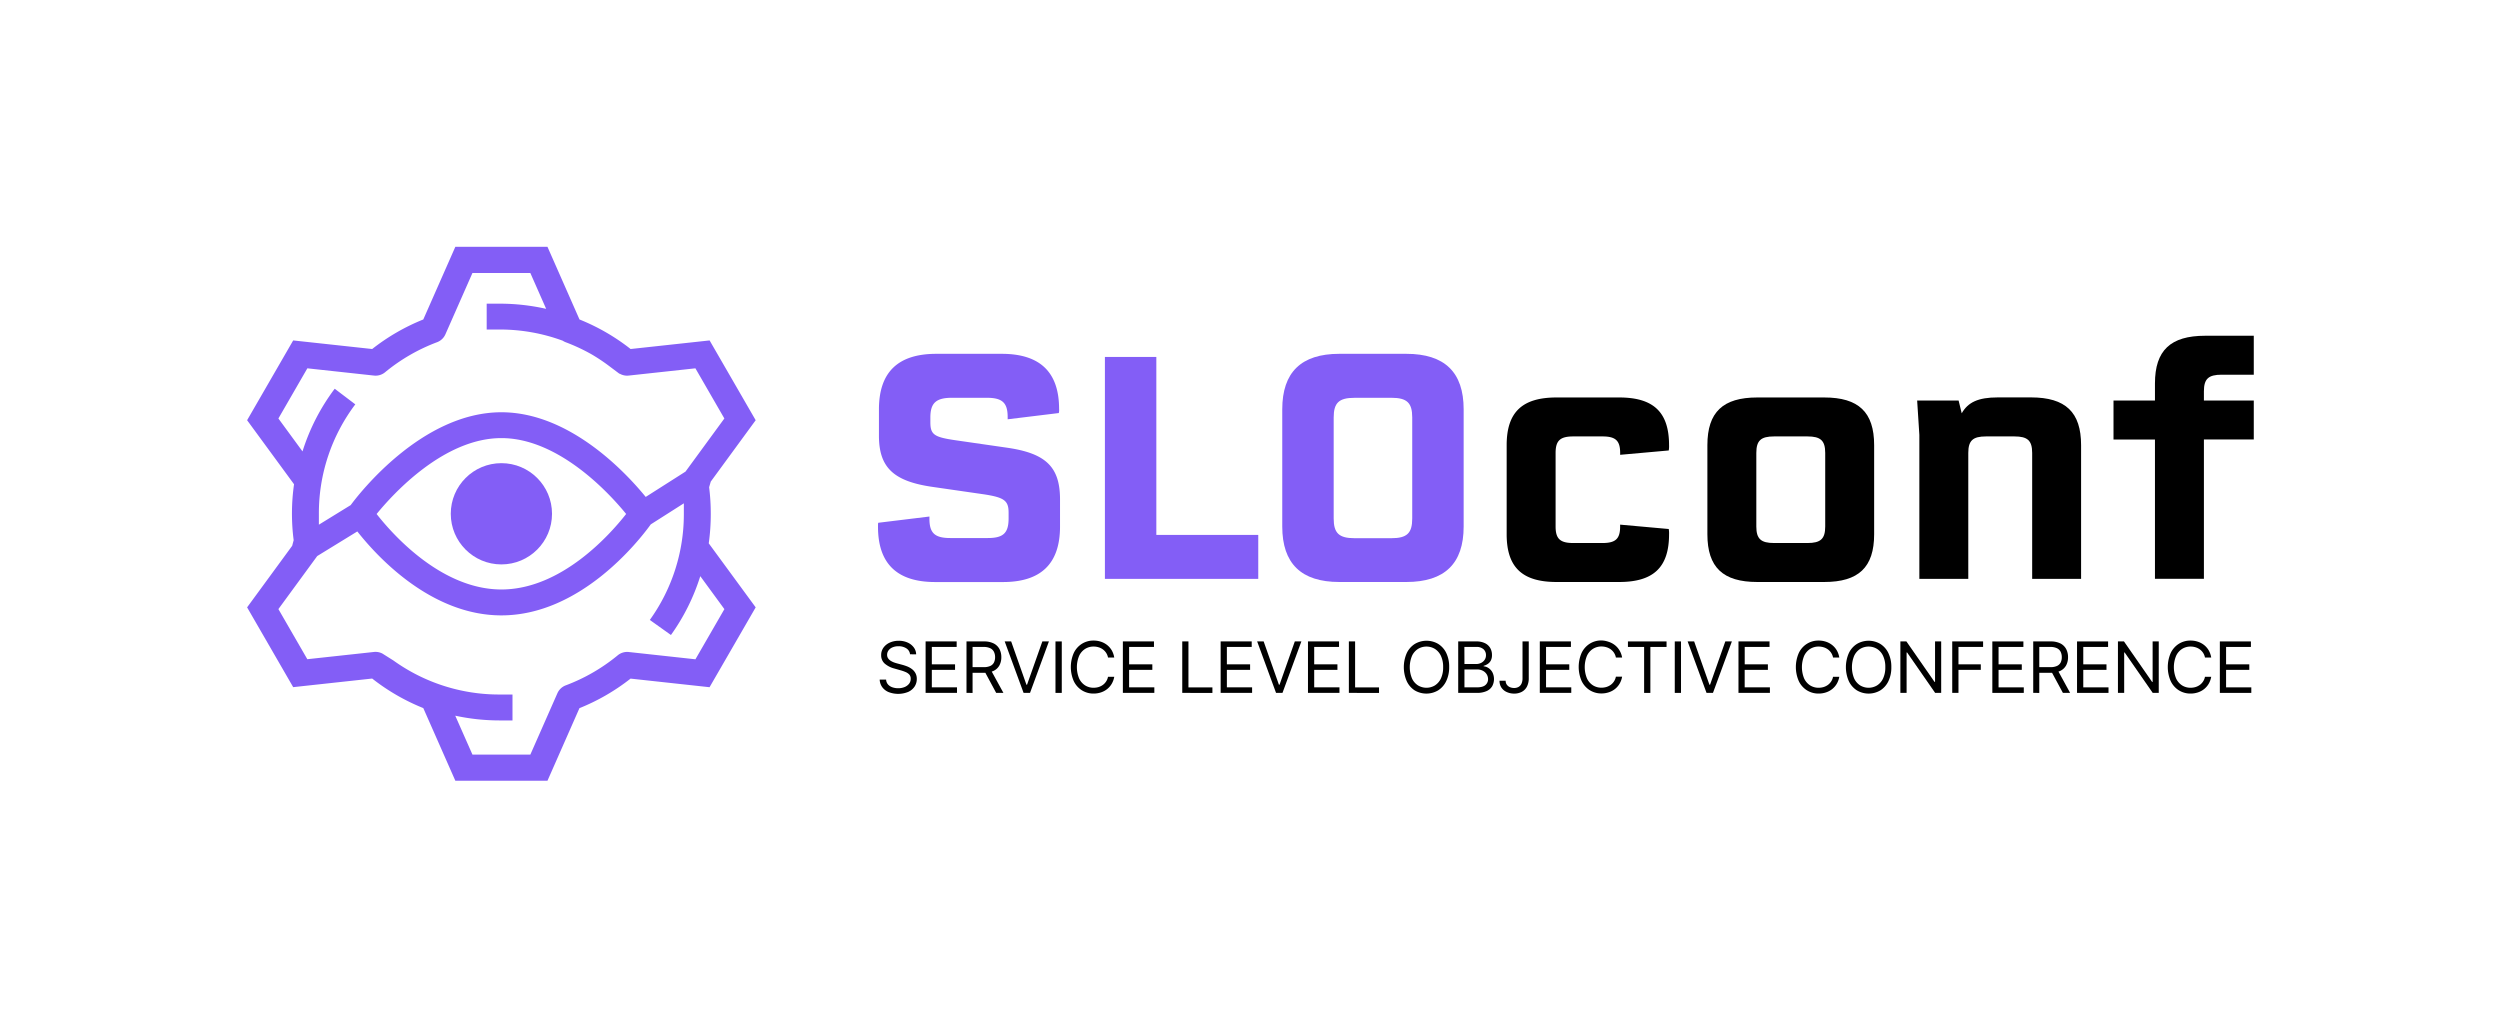 <svg id="Layer_1" data-name="Layer 1" xmlns="http://www.w3.org/2000/svg" viewBox="0 0 1523 626"><path d="M534.88,320.94c0-1.9,0-2.09.19-2.47l31.14-3.8V316c0,8.73,3.23,11.77,12.72,11.77h22.79c9.49,0,12.72-3,12.72-12v-3.42c0-7.4-2.66-9.3-15-11.2l-31.52-4.56c-23.54-3.42-32.47-11.77-32.47-31.14V249.35c0-22.59,11.58-33.8,34.94-33.8h39.87c23.36,0,34.94,11.21,34.94,33.61a6.6,6.6,0,0,1-.19,2.47l-31.14,3.8V254.1c0-8.74-3.23-11.77-12.72-11.77H579.88c-9.68,0-13.1,3.22-13.1,12v2.85c0,7.59,2.28,9.11,15.19,11l31.52,4.56c23.74,3.42,32.28,11.77,32.28,31.52v16.52c0,22.59-11.58,33.8-34.75,33.8H569.63Q534.88,354.55,534.88,320.94Z" style="fill:#835ef6"/><path d="M766.53,325.87v26.78H673.11V217.45h31.33V325.87Z" style="fill:#835ef6"/><path d="M891.66,249.35v71.4c0,22.59-11.58,33.8-34.94,33.8H815.9c-23.17,0-34.75-11.21-34.75-33.8v-71.4c0-22.59,11.58-33.8,34.75-33.8h40.82C880.08,215.55,891.66,226.76,891.66,249.35Zm-44-7H825.2c-9.49,0-12.72,3-12.72,12v61.52c0,8.92,3.23,12,12.72,12h22.41c9.49,0,12.72-3,12.72-12V254.29C860.33,245.36,857.1,242.33,847.61,242.33Z" style="fill:#835ef6"/><path d="M917.86,325.49v-54.3c0-20.13,9.49-29.05,30.38-29.05h38.17c20.88,0,30.38,8.92,30.38,29.05a15.42,15.42,0,0,1-.19,3.23L987,277.07v-1.13c0-7.6-2.85-10.07-10.83-10.07H958.5c-8,0-10.83,2.47-10.83,10.07v44.81c0,7.59,2.85,10.06,10.83,10.06h17.65c8,0,10.83-2.47,10.83-10.06v-1.14l29.62,2.66a15.37,15.37,0,0,1,.19,3.22c0,20.13-9.5,29.06-30.38,29.06H948.24C927.35,354.55,917.86,345.62,917.86,325.49Z"/><path d="M1040.14,325.49v-54.3c0-20.13,9.49-29.05,30.38-29.05h40.83c20.88,0,30.38,8.92,30.38,29.05v54.3c0,20.13-9.5,29.06-30.38,29.06h-40.83C1049.63,354.55,1040.14,345.62,1040.14,325.49Zm60.95,5.32c8,0,10.83-2.47,10.83-10.06V275.94c0-7.6-2.85-10.07-10.83-10.07h-20.32c-8,0-10.82,2.47-10.82,10.07v44.81c0,7.59,2.85,10.06,10.82,10.06Z"/><path d="M1267.8,271.19v81.46H1238V275.94c0-7.6-2.84-10.07-10.82-10.07h-17.28c-8,0-10.82,2.47-10.82,10.07v76.71h-29.81V264.92L1167.93,244h25.25l1.9,7.78c3.8-6.65,9.87-9.68,22-9.68h20.31C1258.31,242.14,1267.8,251.06,1267.8,271.19Z"/><path d="M1342.62,238.34V244H1373v23.73h-30.38v84.88H1312.8V267.77h-25.25V244h25.25V233.59c0-20.13,9.5-29.05,30.57-29.05H1373v23.73h-19.56C1345.46,228.27,1342.62,230.74,1342.62,238.34Z"/><path d="M554.39,398.59a4.81,4.81,0,0,0-2.23-3.61,8.57,8.57,0,0,0-4.81-1.29,9.09,9.09,0,0,0-3.64.68,5.77,5.77,0,0,0-2.41,1.85,4.41,4.41,0,0,0-.87,2.68,3.7,3.7,0,0,0,.61,2.15,5.13,5.13,0,0,0,1.55,1.49,10.72,10.72,0,0,0,2,1c.69.25,1.33.45,1.91.6l3.19.86c.81.22,1.72.51,2.73.89a12.79,12.79,0,0,1,2.89,1.54,7.93,7.93,0,0,1,2.29,2.49,7.17,7.17,0,0,1,.91,3.72,8.32,8.32,0,0,1-1.33,4.59,9.12,9.12,0,0,1-3.86,3.26,16.16,16.16,0,0,1-12,.12,9.19,9.19,0,0,1-3.86-3A8.63,8.63,0,0,1,535.9,414h3.92A4.83,4.83,0,0,0,541,417a6.31,6.31,0,0,0,2.66,1.71,10.68,10.68,0,0,0,3.49.56,10.23,10.23,0,0,0,3.9-.71,6.67,6.67,0,0,0,2.74-2,4.71,4.71,0,0,0,1-3A3.69,3.69,0,0,0,554,411a6.45,6.45,0,0,0-2.3-1.59,24.51,24.51,0,0,0-3.07-1.07l-3.86-1.1a14.41,14.41,0,0,1-5.82-3,6.6,6.6,0,0,1-2.14-5.13,7.58,7.58,0,0,1,1.43-4.6,9.45,9.45,0,0,1,3.86-3.06,13,13,0,0,1,5.42-1.09,12.81,12.81,0,0,1,5.39,1.08,9.45,9.45,0,0,1,3.74,2.94,7.32,7.32,0,0,1,1.47,4.24Z"/><path d="M563.88,422.11V390.76H582.8v3.36H567.67v10.6h14.15v3.36H567.67v10.66H583v3.37Z"/><path d="M588.79,422.11V390.76h10.6a12.85,12.85,0,0,1,6,1.24,8.18,8.18,0,0,1,3.49,3.42,10.62,10.62,0,0,1,1.13,4.95,10.4,10.4,0,0,1-1.13,4.91,7.92,7.92,0,0,1-3.48,3.36,12.92,12.92,0,0,1-6,1.22h-8.57v-3.43h8.45a9.5,9.5,0,0,0,4-.73,4.69,4.69,0,0,0,2.23-2.09,7.1,7.1,0,0,0,.7-3.24,7.25,7.25,0,0,0-.71-3.29,4.81,4.81,0,0,0-2.25-2.18,9.09,9.09,0,0,0-4.08-.78h-6.68v28ZM603.55,408l7.72,14.09h-4.41L599.27,408Z"/><path d="M616,390.76l9.31,26.39h.36L635,390.76h4l-11.51,31.35h-3.92l-11.51-31.35Z"/><path d="M646.83,390.76v31.35H643V390.76Z"/><path d="M678.79,400.55H675a7.75,7.75,0,0,0-1.17-2.87,7.89,7.89,0,0,0-2-2.09,8.52,8.52,0,0,0-2.62-1.28,10.31,10.31,0,0,0-3-.43,9.5,9.5,0,0,0-5.15,1.44,9.88,9.88,0,0,0-3.66,4.24,18.06,18.06,0,0,0,0,13.75,9.94,9.94,0,0,0,3.66,4.24,9.58,9.58,0,0,0,5.15,1.43,10.66,10.66,0,0,0,3-.42,9,9,0,0,0,2.62-1.28,8.08,8.08,0,0,0,2-2.1,7.9,7.9,0,0,0,1.17-2.87h3.8a12.81,12.81,0,0,1-1.56,4.3,11.51,11.51,0,0,1-2.82,3.22,12.13,12.13,0,0,1-3.77,2,14.12,14.12,0,0,1-4.46.69,13.22,13.22,0,0,1-7.14-2,13.46,13.46,0,0,1-4.91-5.58,21.41,21.41,0,0,1,0-17.14,13.37,13.37,0,0,1,4.91-5.57,13.13,13.13,0,0,1,7.14-2,14.12,14.12,0,0,1,4.46.69,12.32,12.32,0,0,1,3.77,2,11.61,11.61,0,0,1,2.82,3.21A12.79,12.79,0,0,1,678.79,400.55Z"/><path d="M684.05,422.11V390.76H703v3.36H687.85v10.6H702v3.36H687.85v10.66h15.37v3.37Z"/><path d="M720.23,422.11V390.76H724v28H738.6v3.37Z"/><path d="M743.62,422.11V390.76h18.92v3.36H747.41v10.6h14.15v3.36H747.41v10.66h15.37v3.37Z"/><path d="M769.82,390.76l9.31,26.39h.36l9.31-26.39h4l-11.51,31.35h-3.92l-11.51-31.35Z"/><path d="M796.82,422.11V390.76h18.92v3.36H800.61v10.6h14.15v3.36H800.61v10.66H816v3.37Z"/><path d="M821.73,422.11V390.76h3.8v28H840.1v3.37Z"/><path d="M882.83,406.43A19,19,0,0,1,881,415a13.46,13.46,0,0,1-4.91,5.58,14,14,0,0,1-14.27,0A13.46,13.46,0,0,1,857,415a21.41,21.41,0,0,1,0-17.14,13.37,13.37,0,0,1,4.91-5.57,14,14,0,0,1,14.27,0,13.37,13.37,0,0,1,4.91,5.57A19,19,0,0,1,882.83,406.43Zm-3.67,0a15.76,15.76,0,0,0-1.35-6.87,10,10,0,0,0-3.66-4.24,9.93,9.93,0,0,0-10.3,0,9.88,9.88,0,0,0-3.66,4.24,18.06,18.06,0,0,0,0,13.75,9.94,9.94,0,0,0,3.66,4.24,10,10,0,0,0,10.3,0,10.08,10.08,0,0,0,3.66-4.24A15.77,15.77,0,0,0,879.16,406.43Z"/><path d="M888.34,422.11V390.76h11a11.47,11.47,0,0,1,5.4,1.12,7.48,7.48,0,0,1,3.17,3,8.44,8.44,0,0,1,1,4.18,6.92,6.92,0,0,1-.71,3.34,5.63,5.63,0,0,1-1.87,2.08,8.72,8.72,0,0,1-2.5,1.14v.3a6.17,6.17,0,0,1,2.9,1,7.38,7.38,0,0,1,2.43,2.63,9.2,9.2,0,0,1-.09,8.44,7.4,7.4,0,0,1-3.39,3,13.93,13.93,0,0,1-6,1.11Zm3.8-17.58h7a7,7,0,0,0,3.1-.67,5.43,5.43,0,0,0,2.2-1.9,5,5,0,0,0,.82-2.88,4.79,4.79,0,0,0-1.44-3.51,6.24,6.24,0,0,0-4.56-1.45h-7.16Zm0,14.21h7.53q3.72,0,5.29-1.45a4.61,4.61,0,0,0,1.57-3.51,5.67,5.67,0,0,0-.81-2.95,6,6,0,0,0-2.32-2.17,7.25,7.25,0,0,0-3.55-.82h-7.71Z"/><path d="M927.52,390.76h3.8v22.41a10.85,10.85,0,0,1-1.1,5.09,7.54,7.54,0,0,1-3.11,3.19,9.83,9.83,0,0,1-4.73,1.09,10.65,10.65,0,0,1-4.58-1,7.51,7.51,0,0,1-3.15-2.68,7.37,7.37,0,0,1-1.15-4.15h3.74a4.08,4.08,0,0,0,.66,2.32,4.53,4.53,0,0,0,1.83,1.54,6.24,6.24,0,0,0,2.65.55,5.35,5.35,0,0,0,2.79-.69,4.43,4.43,0,0,0,1.75-2,8,8,0,0,0,.6-3.28Z"/><path d="M938.05,422.11V390.76H957v3.36H941.85v10.6H956v3.36H941.85v10.66h15.37v3.37Z"/><path d="M988.19,400.55H984.4a7.92,7.92,0,0,0-3.19-5,8.57,8.57,0,0,0-2.63-1.28,10.31,10.31,0,0,0-3-.43,9.52,9.52,0,0,0-5.15,1.44,9.88,9.88,0,0,0-3.66,4.24,18.18,18.18,0,0,0,0,13.75,9.94,9.94,0,0,0,3.66,4.24,9.6,9.6,0,0,0,5.15,1.43,10.66,10.66,0,0,0,3-.42,9.05,9.05,0,0,0,2.63-1.28,8,8,0,0,0,3.19-5h3.79a12.4,12.4,0,0,1-1.56,4.3,11.47,11.47,0,0,1-2.81,3.22,12.18,12.18,0,0,1-3.78,2,14.12,14.12,0,0,1-4.46.69,13.19,13.19,0,0,1-7.13-2,13.55,13.55,0,0,1-4.92-5.58,21.41,21.41,0,0,1,0-17.14,13.46,13.46,0,0,1,4.92-5.57,13.1,13.1,0,0,1,7.13-2A14.12,14.12,0,0,1,980,391a12.37,12.37,0,0,1,3.78,2,11.57,11.57,0,0,1,2.81,3.21A12.37,12.37,0,0,1,988.19,400.55Z"/><path d="M991.74,394.12v-3.36h23.52v3.36h-9.86v28h-3.8v-28Z"/><path d="M1024.07,390.76v31.35h-3.8V390.76Z"/><path d="M1032.08,390.76l9.31,26.39h.37l9.3-26.39h4l-11.52,31.35h-3.92l-11.51-31.35Z"/><path d="M1059.08,422.11V390.76H1078v3.36h-15.12v10.6H1077v3.36h-14.14v10.66h15.37v3.37Z"/><path d="M1120.49,400.55h-3.8a7.75,7.75,0,0,0-1.17-2.87,8,8,0,0,0-2-2.09,8.57,8.57,0,0,0-2.63-1.28,10.31,10.31,0,0,0-3-.43,9.55,9.55,0,0,0-5.15,1.44,10,10,0,0,0-3.66,4.24,18.18,18.18,0,0,0,0,13.75,10.08,10.08,0,0,0,3.66,4.24,9.63,9.63,0,0,0,5.15,1.43,10.66,10.66,0,0,0,3-.42,9.05,9.05,0,0,0,2.63-1.28,8.24,8.24,0,0,0,2-2.1,7.9,7.9,0,0,0,1.17-2.87h3.8a12.81,12.81,0,0,1-1.56,4.3,11.67,11.67,0,0,1-2.82,3.22,12.13,12.13,0,0,1-3.77,2,14.19,14.19,0,0,1-4.47.69,13.19,13.19,0,0,1-7.13-2,13.46,13.46,0,0,1-4.91-5.58,21.41,21.41,0,0,1,0-17.14,13.37,13.37,0,0,1,4.91-5.57,13.1,13.1,0,0,1,7.13-2,14.19,14.19,0,0,1,4.47.69,12.32,12.32,0,0,1,3.77,2,11.77,11.77,0,0,1,2.82,3.21A12.79,12.79,0,0,1,1120.49,400.55Z"/><path d="M1152.2,406.43a19.11,19.11,0,0,1-1.79,8.57,13.46,13.46,0,0,1-4.91,5.58,14,14,0,0,1-14.27,0,13.46,13.46,0,0,1-4.91-5.58,21.3,21.3,0,0,1,0-17.14,13.37,13.37,0,0,1,4.91-5.57,14,14,0,0,1,14.27,0,13.37,13.37,0,0,1,4.91,5.57A19.14,19.14,0,0,1,1152.2,406.43Zm-3.67,0a15.61,15.61,0,0,0-1.36-6.87,9.88,9.88,0,0,0-3.66-4.24,9.93,9.93,0,0,0-10.3,0,10,10,0,0,0-3.66,4.24,18.18,18.18,0,0,0,0,13.75,10.08,10.08,0,0,0,3.66,4.24,10,10,0,0,0,10.3,0,9.94,9.94,0,0,0,3.66-4.24A15.63,15.63,0,0,0,1148.53,406.43Z"/><path d="M1182.57,390.76v31.35h-3.68l-17.08-24.62h-.31v24.62h-3.79V390.76h3.67l17.15,24.67h.3V390.76Z"/><path d="M1189.3,422.11V390.76h18.8v3.36h-15v10.6h13.6v3.36h-13.6v14Z"/><path d="M1213.73,422.11V390.76h18.92v3.36h-15.13v10.6h14.15v3.36h-14.15v10.66h15.37v3.37Z"/><path d="M1238.64,422.11V390.76h10.59a12.93,12.93,0,0,1,6,1.24,8.18,8.18,0,0,1,3.49,3.42,10.62,10.62,0,0,1,1.13,4.95,10.4,10.4,0,0,1-1.13,4.91,8,8,0,0,1-3.48,3.36,12.92,12.92,0,0,1-6,1.22h-8.58v-3.43h8.45a9.44,9.44,0,0,0,4-.73,4.71,4.71,0,0,0,2.24-2.09,7.1,7.1,0,0,0,.69-3.24,7.25,7.25,0,0,0-.7-3.29,4.81,4.81,0,0,0-2.25-2.18,9.11,9.11,0,0,0-4.09-.78h-6.67v28ZM1253.4,408l7.71,14.09h-4.4l-7.6-14.09Z"/><path d="M1265.33,422.11V390.76h18.92v3.36h-15.12v10.6h14.14v3.36h-14.14v10.66h15.37v3.37Z"/><path d="M1315.11,390.76v31.35h-3.67l-17.09-24.62h-.3v24.62h-3.8V390.76h3.67l17.15,24.67h.31V390.76Z"/><path d="M1347.07,400.55h-3.8a7.75,7.75,0,0,0-1.17-2.87,8,8,0,0,0-2-2.09,8.63,8.63,0,0,0-2.62-1.28,10.33,10.33,0,0,0-3-.43,9.55,9.55,0,0,0-5.15,1.44,9.93,9.93,0,0,0-3.65,4.24,18.06,18.06,0,0,0,0,13.75,10,10,0,0,0,3.65,4.24,9.63,9.63,0,0,0,5.15,1.43,10.68,10.68,0,0,0,3-.42,9.12,9.12,0,0,0,2.62-1.28,8.24,8.24,0,0,0,2-2.1,7.9,7.9,0,0,0,1.17-2.87h3.8a12.81,12.81,0,0,1-1.56,4.3,11.67,11.67,0,0,1-2.82,3.22,12.13,12.13,0,0,1-3.77,2,14.19,14.19,0,0,1-4.47.69,13.19,13.19,0,0,1-7.13-2,13.46,13.46,0,0,1-4.91-5.58,21.41,21.41,0,0,1,0-17.14,13.37,13.37,0,0,1,4.91-5.57,13.1,13.1,0,0,1,7.13-2,14.19,14.19,0,0,1,4.47.69,12.32,12.32,0,0,1,3.77,2,11.77,11.77,0,0,1,2.82,3.21A12.79,12.79,0,0,1,1347.07,400.55Z"/><path d="M1352.33,422.11V390.76h18.92v3.36h-15.12v10.6h14.14v3.36h-14.14v10.66h15.37v3.37Z"/><path d="M433,313A129.06,129.06,0,0,0,432,296.81l1-3.42L460.36,256l-28.07-48.61-48.12,5.23a126.89,126.89,0,0,0-31.14-18l-19.51-44.26H277.39l-19.52,44.26a126.84,126.84,0,0,0-31.14,18l-48.12-5.23L150.54,256l28.59,39a126.59,126.59,0,0,0-.23,34.08l-.91,3.43L150.54,370l28.07,48.61,48.12-5.24a126.88,126.88,0,0,0,31.14,18l19.52,44.25h56.13L353,431.41a127.24,127.24,0,0,0,31.14-18l48.12,5.24L460.36,370,431.77,331A128.83,128.83,0,0,0,433,313ZM203.9,236.82A126.34,126.34,0,0,0,184.29,275L169.6,254.94l17.64-30.56,40.63,4.42a9,9,0,0,0,6.69-2,111.49,111.49,0,0,1,31.71-18.33,9,9,0,0,0,5.06-4.78l16.48-37.37h35.28l9.63,21.83A128,128,0,0,0,304.36,185h-7.87v15.74h7.87a110.94,110.94,0,0,1,38.46,6.82,8.71,8.71,0,0,0,1.82.94,111.66,111.66,0,0,1,16,7.5,113.25,113.25,0,0,1,10.47,7l6.3,4.73.08-.1A9,9,0,0,0,383,228.8l40.64-4.42,17.64,30.56L417.61,287.3l-24.24,15.43c-11.87-14.55-46.18-51.58-87.92-51.58-48.35,0-86.74,49.69-91.81,56.56l-19.38,11.93V313a110.07,110.07,0,0,1,22.19-66.67m13,66.78c10.11-12.38,41-46.22,76-46.22s65.92,33.84,76,46.22c-9.71,12.4-39.39,46-76,46S239.11,325.5,229.42,313.11Zm179.29,73.73A126.3,126.3,0,0,0,426.61,351l14.69,20.08-17.64,30.56L383,397.2a9.06,9.06,0,0,0-6.66,2,111.15,111.15,0,0,1-31.69,18.32,9.07,9.07,0,0,0-5.08,4.8l-16.48,37.37H287.81L277.34,436a127.92,127.92,0,0,0,27,2.89h7.87V423.1h-7.87a110.45,110.45,0,0,1-64.68-20.73l-6.67-4.2a9.05,9.05,0,0,0-5.12-1l-40.65,4.42L169.6,371.06l23.65-32.31,24.43-15c11.8,15,44.72,51.14,87.77,51.14,48.09,0,83.55-45.12,91-55.44l20.15-12.83V313a110.35,110.35,0,0,1-20.73,64.67" style="fill:#835ef6"/><circle cx="305.45" cy="313" r="30.84" style="fill:#835ef6"/></svg>